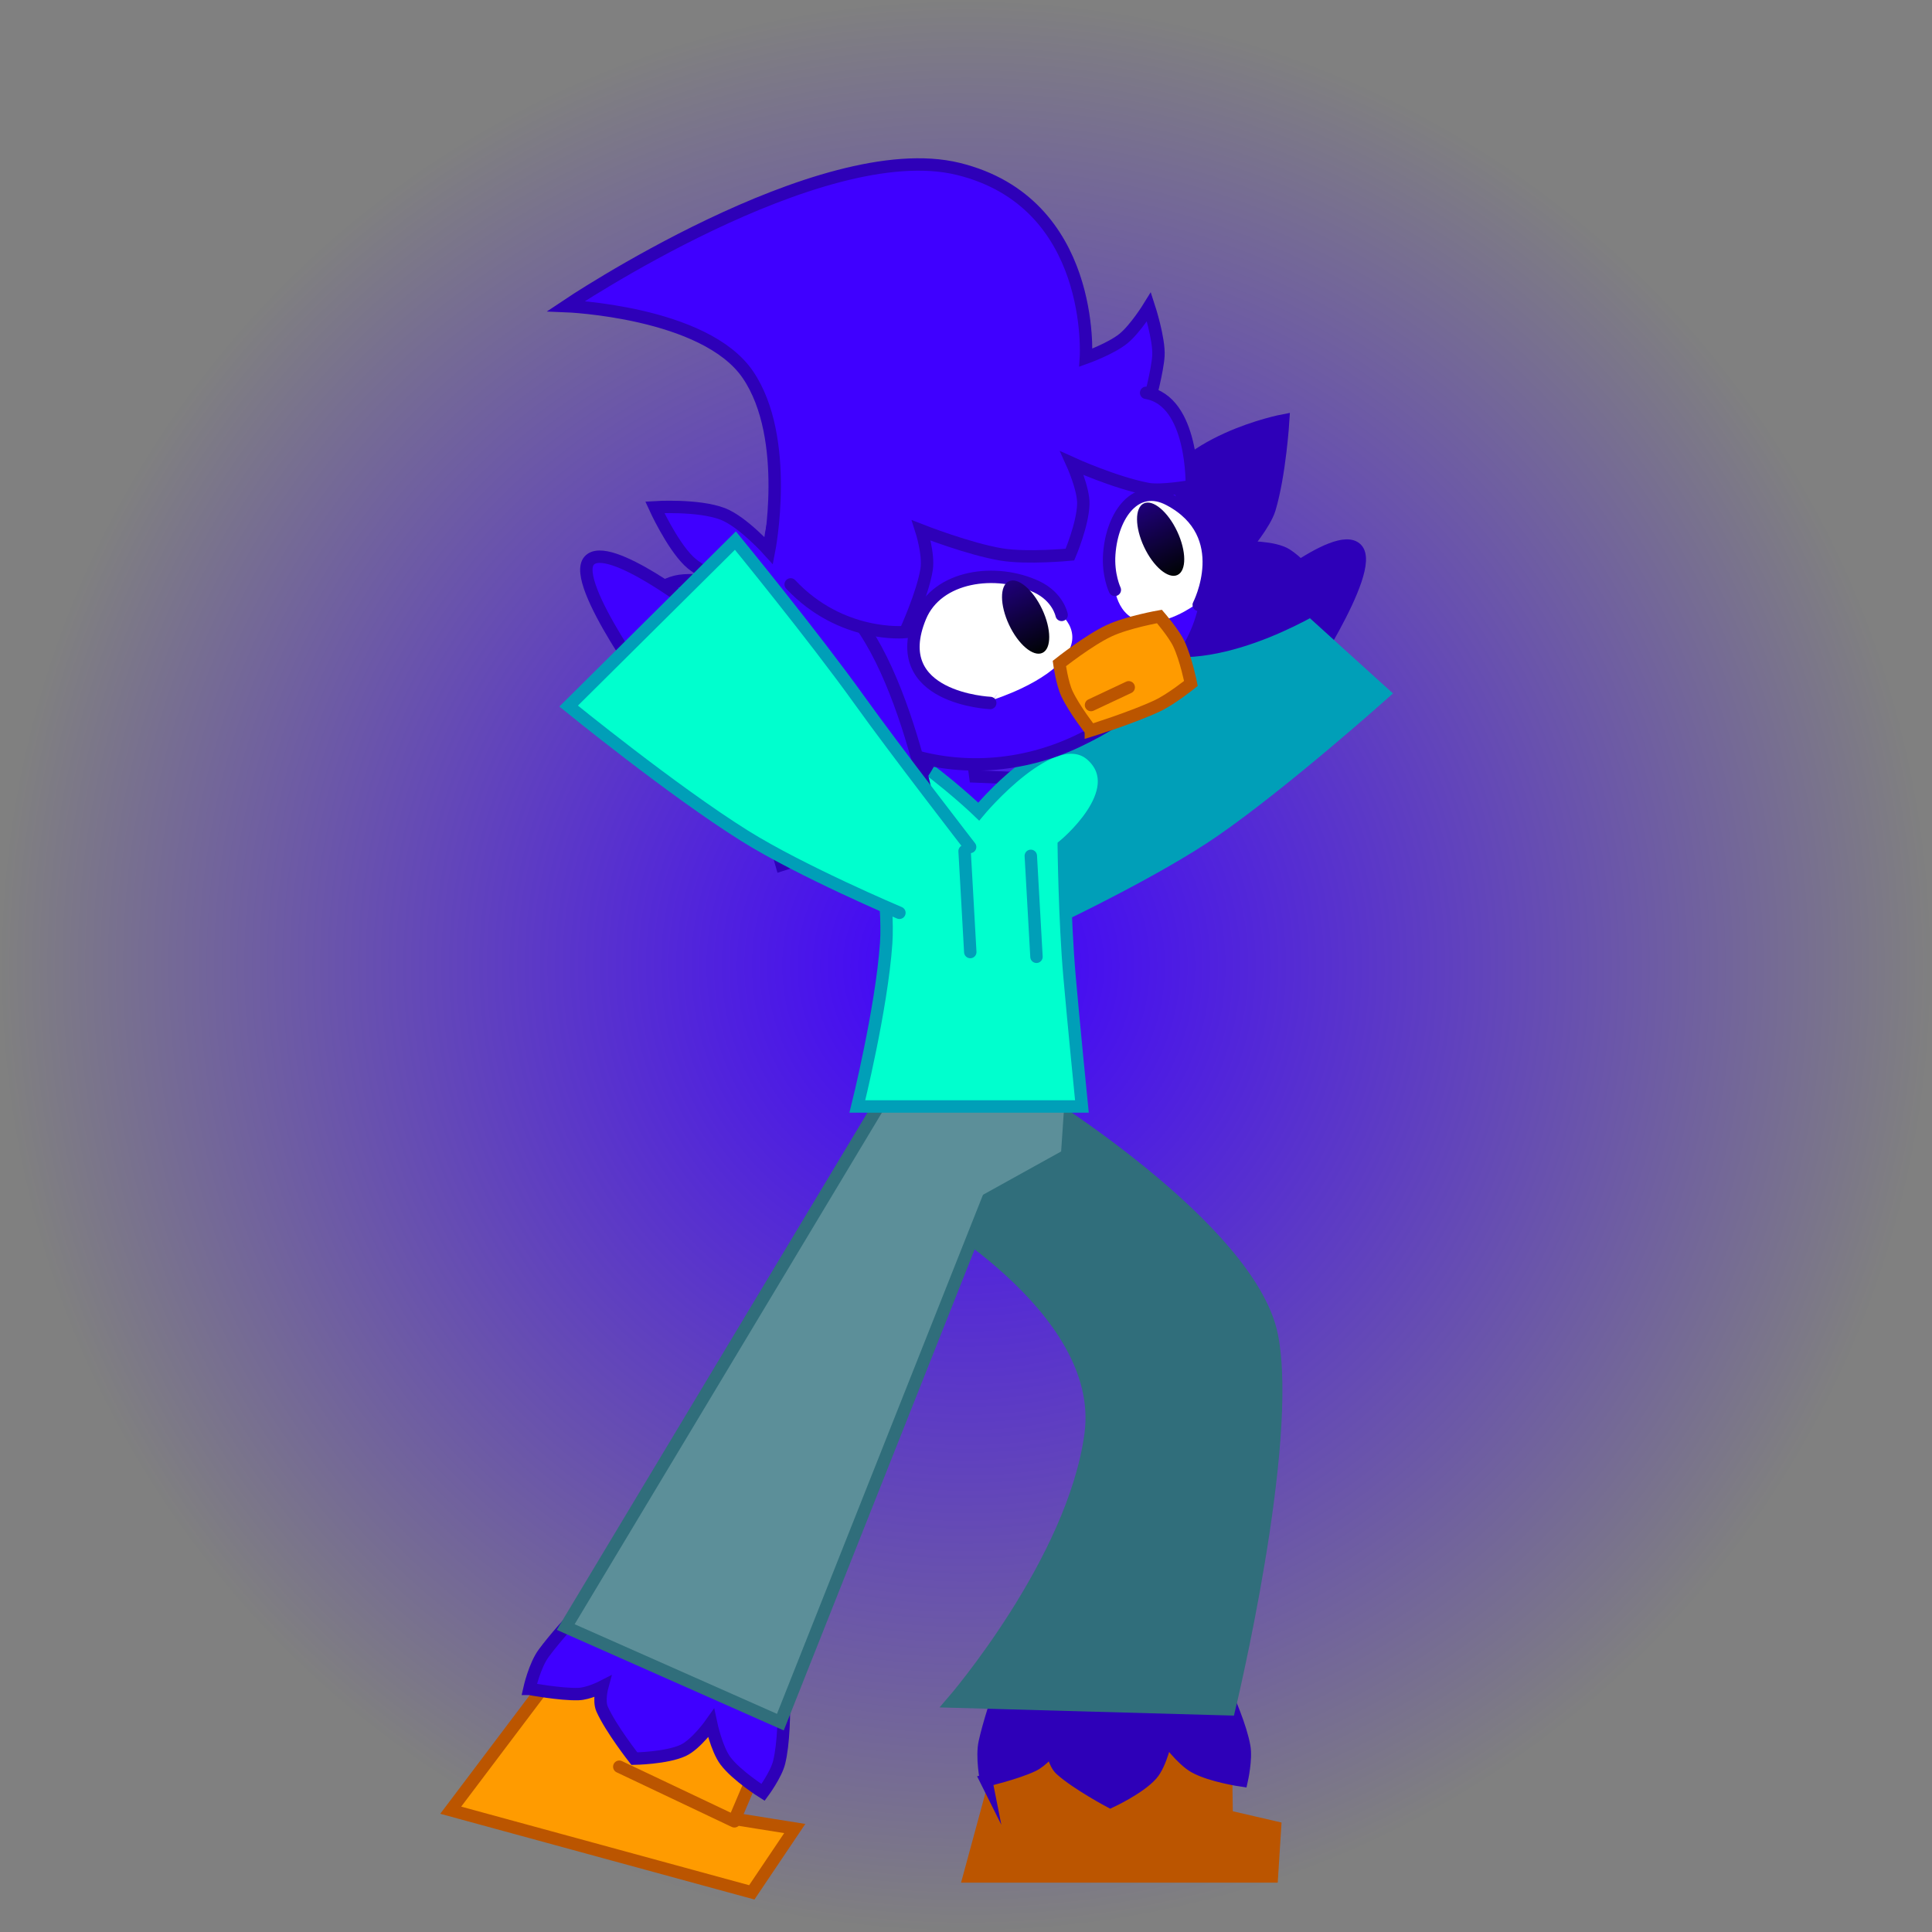 <svg version="1.1" xmlns="http://www.w3.org/2000/svg" xmlns:xlink="http://www.w3.org/1999/xlink" width="389.289" height="389.289" viewBox="0,0,389.289,389.289"><rect x="0" y="0" width="389.289" height="389.289" fill="#808080" stroke="none"/><defs><radialGradient cx="238.382" cy="244.323" r="194.644" gradientUnits="userSpaceOnUse" id="color-1"><stop offset="0" stop-color="#3f00ff"/><stop offset="1" stop-color="#3f00ff" stop-opacity="0"/></radialGradient><linearGradient x1="247.004" y1="166.802" x2="253.787" y2="181.227" gradientUnits="userSpaceOnUse" id="color-2"><stop offset="0" stop-color="#1f007b"/><stop offset="1" stop-color="#000304"/></linearGradient><linearGradient x1="274.209" y1="151.112" x2="280.991" y2="165.537" gradientUnits="userSpaceOnUse" id="color-3"><stop offset="0" stop-color="#1f007b"/><stop offset="1" stop-color="#000304"/></linearGradient></defs><g transform="translate(-43.737,-49.679)"><g data-paper-data="{&quot;isPaintingLayer&quot;:true}" fill-rule="nonzero" stroke-linejoin="miter" stroke-miterlimit="10" stroke-dasharray="" stroke-dashoffset="0" style="mix-blend-mode: normal"><path d="M43.737,244.323c0,-107.499 87.145,-194.644 194.644,-194.644c107.499,0 194.644,87.145 194.644,194.644c0,107.499 -87.145,194.644 -194.644,194.644c-107.499,0 -194.644,-87.145 -194.644,-194.644z" fill="url(#color-1)" stroke="none" stroke-width="0" stroke-linecap="butt"/><g data-paper-data="{&quot;index&quot;:null,&quot;origRot&quot;:0}" stroke-width="2.5" stroke-linecap="round"><path d="M295.025,171.665c0,0 18.077,-15.525 22.059,-11.344c4.057,4.259 -12.292,28.481 -12.292,28.481" data-paper-data="{&quot;origPos&quot;:null}" fill="#2e00b8" stroke="#2e00b8"/><path d="M248.226,218.087c0,0 9.053,-16.916 15.669,-27.114c8.694,-13.402 23.56,-33.358 23.56,-33.358l35.093,31.781c0,0 -20.174,18.025 -34.242,27.737c-11.174,7.714 -30.437,16.916 -30.437,16.916" data-paper-data="{&quot;origPos&quot;:null}" fill="#009fb8" stroke="#009fb8"/></g><path d="M239.114,197.446l1.143,8.684l10.969,0.457l-8.913,11.426l-22.624,-14.169l9.37,1.6l-0.457,-7.541z" fill="#3f00ff" stroke="#2e00b8" stroke-width="2.5" stroke-linecap="round"/><g stroke-width="2.5"><path d="M239.02,427.778l7.333,-27h44.333l0.22,14.86l9.741,2.253l-0.627,9.887z" data-paper-data="{&quot;origPos&quot;:null}" fill="#bb5500" stroke="#bb5500" stroke-linecap="butt"/><path d="M242.437,408.439c0,0 -0.945,-4.718 -0.27,-7.738c1.666,-7.452 6.27,-19.095 6.27,-19.095l36.833,-2c0,0 7.828,14.388 9.179,21.999c0.45,2.537 -0.513,6.834 -0.513,6.834c0,0 -6.184,-0.89 -9.501,-2.74c-2.619,-1.46 -5.71,-5.741 -5.71,-5.741c0,0 -1.014,5.087 -2.943,7.276c-2.463,2.794 -8.31,5.494 -8.31,5.494c0,0 -6.741,-3.574 -9.989,-6.501c-1.352,-1.218 -1.797,-4.122 -1.797,-4.122c0,0 -1.936,2.403 -3.815,3.301c-3.292,1.574 -9.435,3.032 -9.435,3.032z" data-paper-data="{&quot;origPos&quot;:null}" fill="#2e00b8" stroke="#2e00b8" stroke-linecap="butt"/><path d="M251.815,270.192c0,0 43.892,26.857 48.197,48.629c4.305,21.771 -8.619,75.268 -8.619,75.268l-55.674,-1.55c0,0 24.364,-28.204 27.782,-53.928c3.418,-25.724 -35.225,-46.558 -35.225,-46.558" data-paper-data="{&quot;origPos&quot;:null}" fill="#306e7b" stroke="#306e7b" stroke-linecap="round"/><path d="M291.02,416.111l-25.667,-0.667" fill="none" stroke="#bb5500" stroke-linecap="round"/></g><g data-paper-data="{&quot;origRot&quot;:0}" stroke-width="2.5"><path d="M134.556,414.426l22.533,-29.869l40.534,17.957l-5.818,13.675l12.07,1.929l-8.655,12.862z" data-paper-data="{&quot;origPos&quot;:null}" fill="#ff9b00" stroke="#bb5500" stroke-linecap="butt"/><path d="M150.405,389.975c0,0 1.047,-4.697 2.888,-7.184c4.542,-6.139 13.467,-14.919 13.467,-14.919l34.487,13.091c0,0 1.33,16.326 -0.518,23.832c-0.616,2.502 -3.237,6.041 -3.237,6.041c0,0 -5.293,-3.318 -7.577,-6.353c-1.803,-2.396 -2.895,-7.562 -2.895,-7.562c0,0 -2.988,4.24 -5.638,5.46c-3.383,1.557 -9.823,1.657 -9.823,1.657c0,0 -4.716,-5.998 -6.499,-9.99c-0.742,-1.661 0.027,-4.496 0.027,-4.496c0,0 -2.743,1.413 -4.825,1.473c-3.647,0.105 -9.855,-1.05 -9.855,-1.05z" data-paper-data="{&quot;origPos&quot;:null}" fill="#3f00ff" stroke="#2e00b8" stroke-linecap="butt"/><path d="M250.132,272.824l-49.155,123.859l-43.251,-19.161l65.082,-108.363" data-paper-data="{&quot;origPos&quot;:null}" fill="#5c8f99" stroke="#306e7b" stroke-linecap="round"/><path d="M191.717,416.668l-23.197,-11.006" fill="none" stroke="#bb5500" stroke-linecap="round"/></g><path d="M237.811,265.464l20.39,6.631l-0.65,9.597l-17.089,9.472" fill="#5c8f99" stroke="none" stroke-width="2.5" stroke-linecap="round"/><path d="M258.081,220.071c0,0 0.167,14.942 1.151,26.26c0.799,9.194 2.506,26.301 2.506,26.301h-45.249c0,0 4.878,-19.586 5.806,-32.854c0.588,-8.405 -1.921,-22.679 -1.921,-22.679c0,0 -22.265,-11.137 -13.255,-19.653c8.856,-8.371 33.822,15.768 33.822,15.768c0,0 15.237,-18.402 22.887,-11.25c7.65,7.151 -5.747,18.106 -5.747,18.106z" fill="#00ffce" stroke="#009fb8" stroke-width="2.5" stroke-linecap="round"/><g stroke-width="2.5"><path d="M276.421,151.872c4.213,-13.355 25.877,-17.471 25.877,-17.471c0,0 -0.667,10.832 -2.764,17.824c-0.897,2.991 -4.907,7.753 -4.907,7.753c0,0 5.769,-0.16 8.339,1.478c3.972,2.53 8.425,9.201 8.425,9.201c0,0 -20.863,13.595 -36.11,9.403" data-paper-data="{&quot;origPos&quot;:null,&quot;index&quot;:null}" fill="#2e00b8" stroke="#2e00b8" stroke-linecap="round"/><path d="M231.504,202.159c-6.497,14.416 -30.275,21.812 -30.275,21.812c0,0 -2.297,-7.684 -1.712,-12.357c0.379,-3.024 4.181,-7.365 4.181,-7.365c0,0 -6.226,0.05 -9.101,-1.166c-6.722,-2.845 -15.49,-9.241 -15.49,-9.241c0,0 16.988,-14.059 29.961,-8.785" data-paper-data="{&quot;origPos&quot;:null}" fill="#3f00ff" stroke="#2e00b8" stroke-linecap="round"/><path d="M202.24,180.604c-9.78,-20.799 0.542,-46.241 23.054,-56.826c22.512,-10.585 39.881,2.318 53.506,20.827c17.825,24.213 4.422,43.907 -18.09,54.492c-22.512,10.585 -48.69,2.306 -58.469,-18.493z" data-paper-data="{&quot;origPos&quot;:null}" fill="#3f00ff" stroke="#2e00b8" stroke-linecap="butt"/><path d="M200.224,170.275c0,0 -6.999,6.467 -10.111,6.811c-7.989,0.884 -20.012,-4.011 -20.012,-4.011c0,0 5.364,-5.111 9.824,-6.198c4.028,-0.982 11.926,0.896 11.926,0.896c0,0 -6.495,-2.271 -9.343,-5.066c-3.465,-3.401 -6.835,-10.812 -6.835,-10.812c0,0 8.731,-0.555 13.676,1.331c4.041,1.541 9.349,7.452 9.349,7.452c0,0 4.452,-22.675 -4.257,-35.492c-8.664,-12.753 -36.657,-13.832 -36.657,-13.832c0,0 51.236,-34.449 79.035,-27.641c27.799,6.808 25.722,38.039 25.722,38.039c0,0 5,-1.787 7.536,-3.829c2.424,-1.953 5.171,-6.41 5.171,-6.41c0,0 2.107,6.46 1.903,9.871c-0.185,3.087 -1.909,9.451 -1.909,9.451" data-paper-data="{&quot;origPos&quot;:null}" fill="#3f00ff" stroke="#2e00b8" stroke-linecap="round"/><path d="M210.077,168.673c15.819,8.96 22.516,51.914 22.516,51.914c0,0 -36.368,-31.942 -34.45,-46.681" data-paper-data="{&quot;origPos&quot;:null}" fill="#3f00ff" stroke="#2e00b8" stroke-linecap="round"/><path d="M274.676,128.828c9.616,1.593 9.208,18.777 9.208,18.777c0,0 -6.099,1.125 -8.892,0.596c-6.619,-1.254 -15.226,-5.164 -15.226,-5.164c0,0 2.33,5.131 2.256,8.182c-0.1,4.127 -2.7,10.209 -2.7,10.209c0,0 -8.577,0.825 -13.739,-0.014c-6.522,-1.059 -16.2,-4.849 -16.2,-4.849c0,0 1.543,4.808 1.06,7.849c-0.786,4.947 -4.314,12.621 -4.314,12.621c0,0 -12.877,1.274 -23.077,-9.604" data-paper-data="{&quot;origPos&quot;:null}" fill="#3f00ff" stroke="#2e00b8" stroke-linecap="round"/><g data-paper-data="{&quot;origPos&quot;:null}" fill="#ffffff" stroke-linecap="round"><path d="M256.144,172.391c0,0 6.209,3.672 2.46,9.26c-3.749,5.588 -14.708,8.999 -14.708,8.999z" data-paper-data="{&quot;origPos&quot;:null}" stroke="none"/><path d="M243.266,191.325c0,0 -20.945,-0.897 -14.099,-17.37c3.467,-8.342 15.282,-9.895 23.453,-6.042c4.33,2.042 5.029,5.664 5.029,5.664" data-paper-data="{&quot;origPos&quot;:null}" stroke="#2e00b8"/></g><path d="M253.73,172.446c1.873,3.983 1.898,7.914 0.057,8.78c-1.842,0.866 -4.853,-1.661 -6.726,-5.644c-1.873,-3.983 -1.898,-7.914 -0.057,-8.78c1.842,-0.866 4.853,1.661 6.726,5.644z" fill="url(#color-2)" stroke="none" stroke-linecap="butt"/><g data-paper-data="{&quot;origPos&quot;:null,&quot;index&quot;:null}" fill="#ffffff" stroke-linecap="round"><path d="M284.609,171.507c0,0 -6.34,4.724 -11.371,3.264c-5.032,-1.46 -5.068,-8.034 -5.068,-8.034z" data-paper-data="{&quot;origPos&quot;:null}" stroke="none"/><path d="M268.37,168.536c0,0 -1.431,-3.002 -1.121,-7.226c0.586,-7.97 5.394,-14.51 12.102,-10.952c13.246,7.026 5.931,21.21 5.931,21.21" data-paper-data="{&quot;origPos&quot;:null}" stroke="#2e00b8"/></g><path d="M263.537,196.871c0,0 -3.325,-4.252 -4.805,-7.4c-0.996,-2.119 -1.54,-6.094 -1.54,-6.094c0,0 5.857,-4.648 9.973,-6.583c3.753,-1.765 10.191,-2.898 10.191,-2.898c0,0 2.905,3.359 3.93,5.539c1.452,3.087 2.415,7.956 2.415,7.956c0,0 -3.934,3.176 -6.779,4.514c-5.024,2.362 -13.384,4.968 -13.384,4.968z" data-paper-data="{&quot;origPos&quot;:null}" fill="#ff9b00" stroke="#bb5500" stroke-linecap="butt"/><path d="M271.17,188.168l-7.6,3.574" fill="none" stroke="#bb5500" stroke-linecap="round"/><path d="M280.935,156.756c1.873,3.983 1.898,7.914 0.057,8.78c-1.842,0.866 -4.853,-1.661 -6.726,-5.644c-1.873,-3.983 -1.898,-7.914 -0.057,-8.78c1.842,-0.866 4.853,1.661 6.726,5.644z" fill="url(#color-3)" stroke="none" stroke-linecap="butt"/></g><g data-paper-data="{&quot;origRot&quot;:0,&quot;index&quot;:null}" stroke-width="2.5" stroke-linecap="round"><path d="M176.022,190.551c0,0 -17.438,-23.45 -13.58,-27.89c3.787,-4.358 22.554,10.325 22.554,10.325" data-paper-data="{&quot;origPos&quot;:null}" fill="#3f00ff" stroke="#2e00b8"/><path d="M224.964,233.606c0,0 -19.664,-8.313 -31.178,-15.508c-14.497,-9.06 -35.473,-26.144 -35.473,-26.144l33.604,-33.351c0,0 15.762,19.256 25.059,32.247c7.074,9.885 22.235,29.487 22.235,29.487" data-paper-data="{&quot;origPos&quot;:null}" fill="#00ffce" stroke="#009fb8"/></g><path d="M238.1,221.172l1.143,20.339" fill="none" stroke="#009fb8" stroke-width="2.5" stroke-linecap="round"/><path d="M251.44,222.129l1.143,20.339" fill="none" stroke="#009fb8" stroke-width="2.5" stroke-linecap="round"/></g></g></svg>